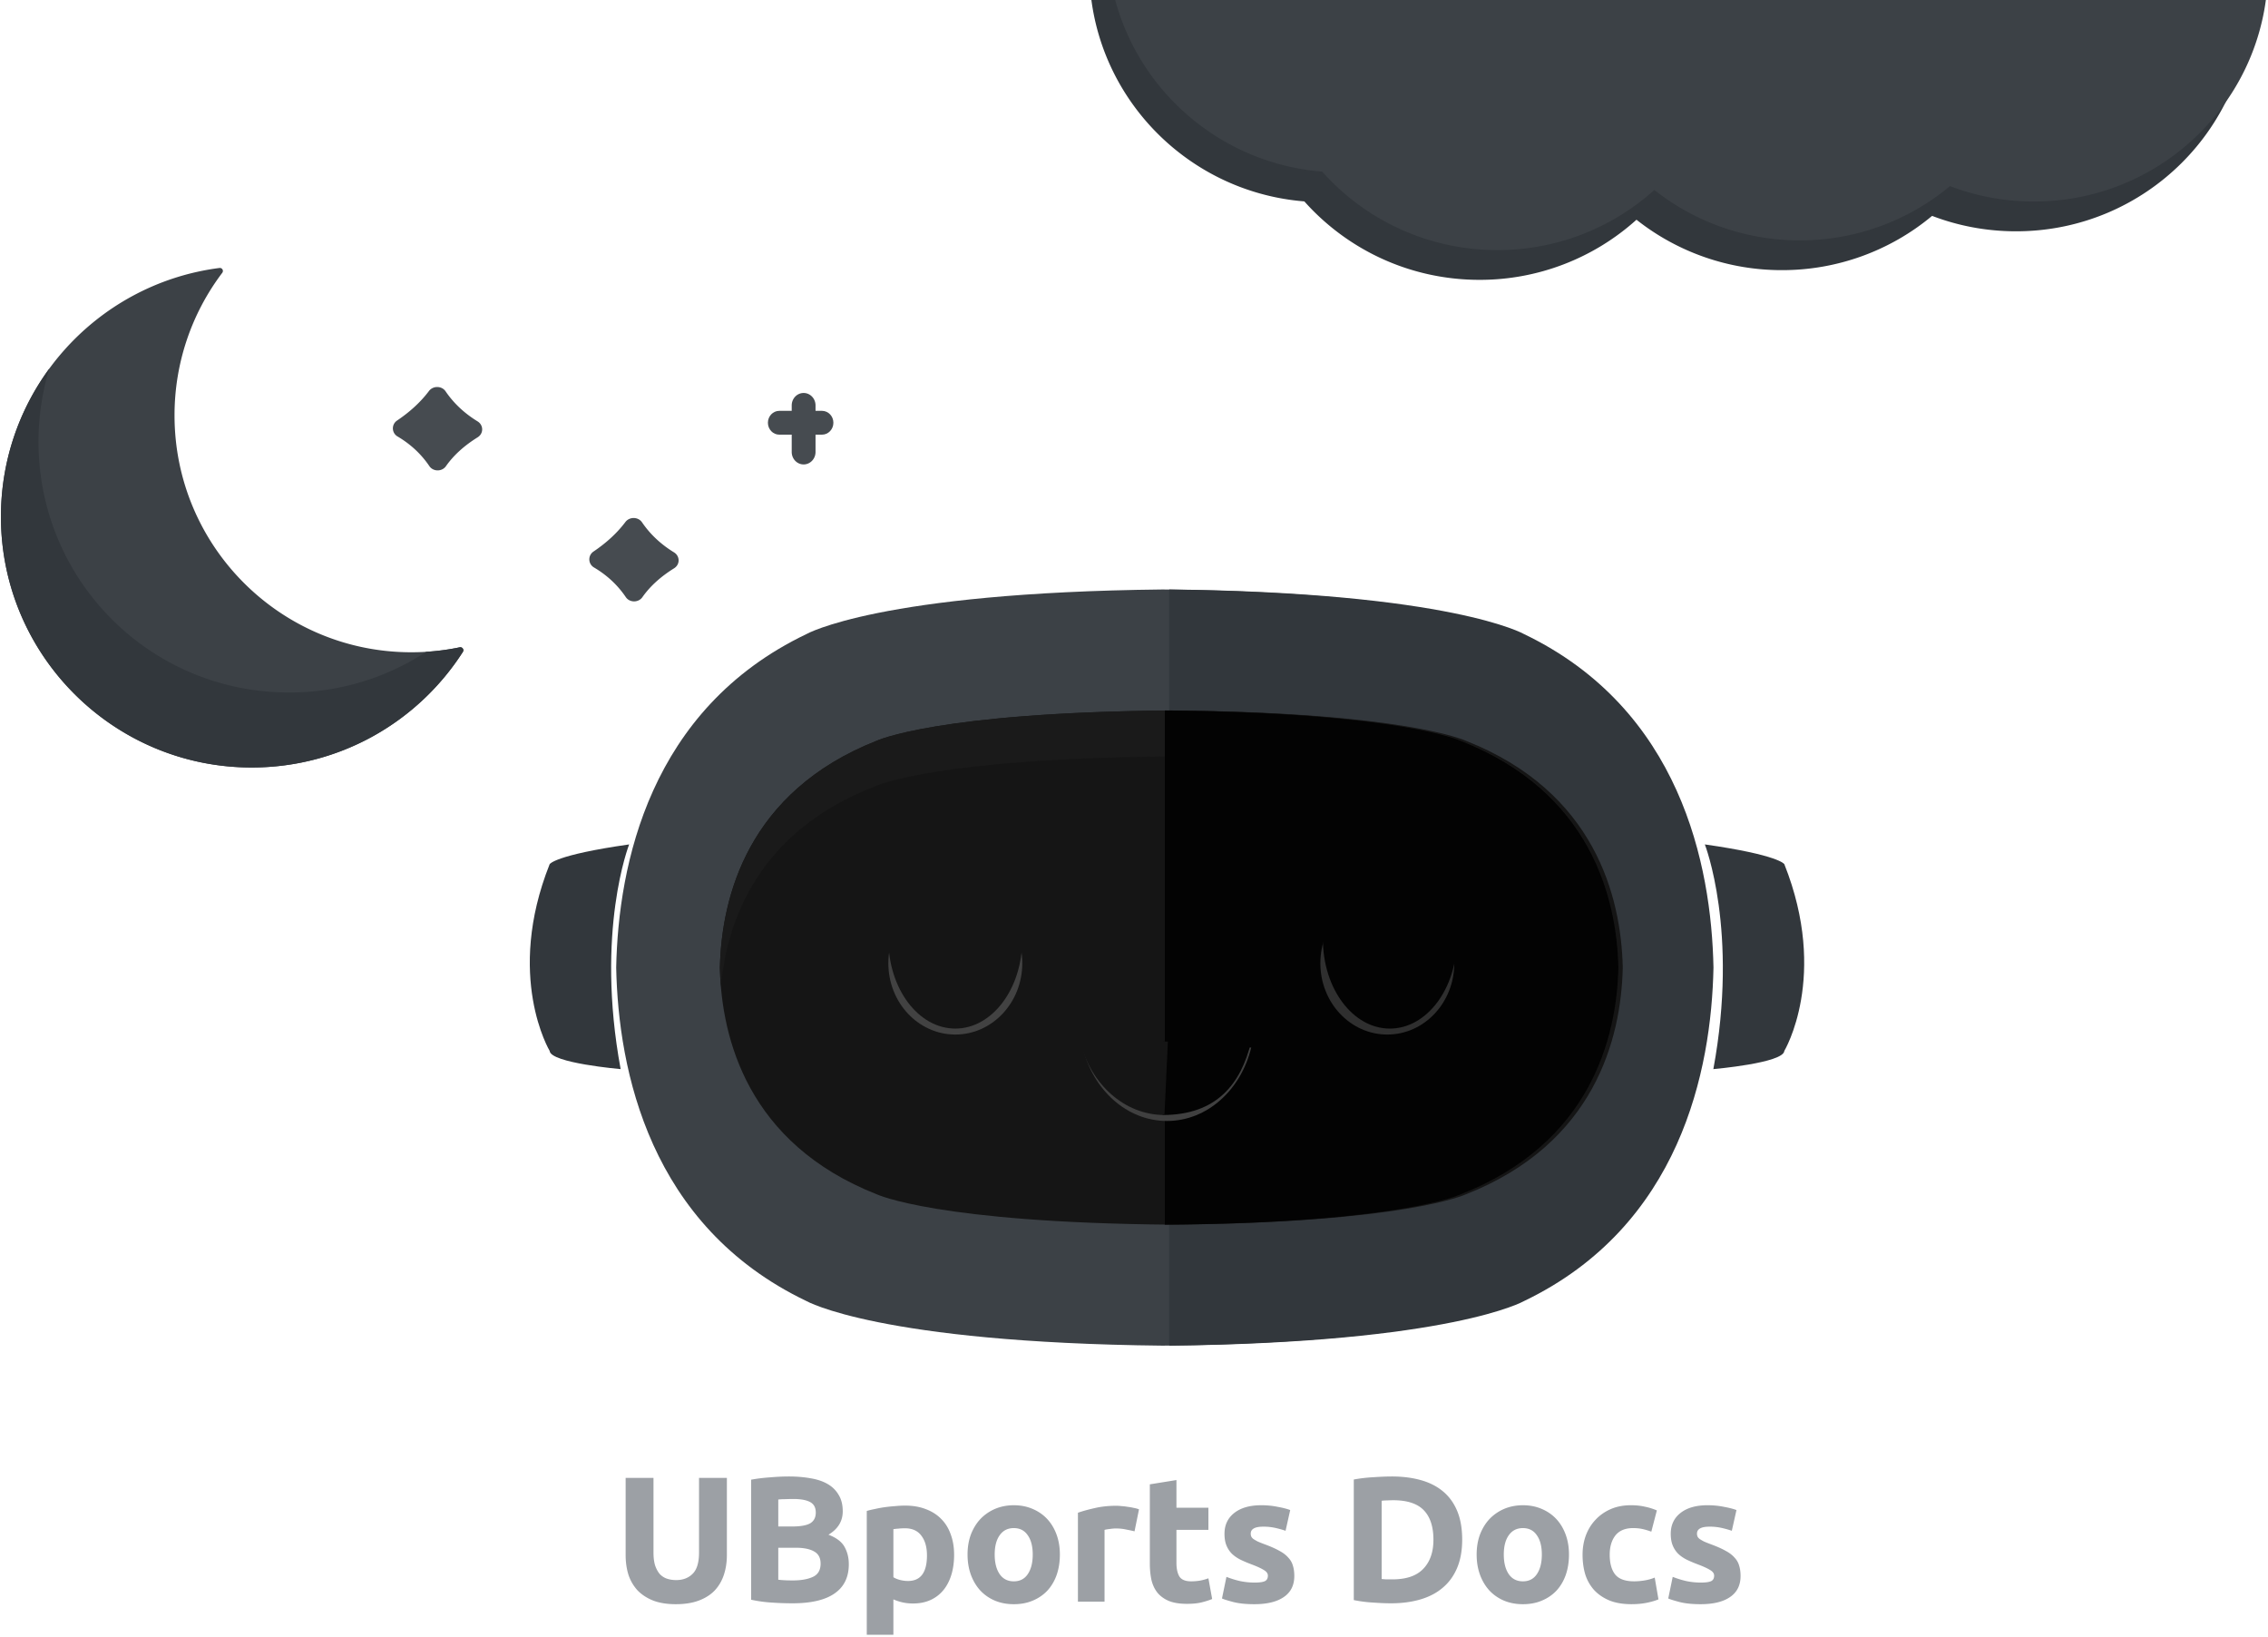 <svg xmlns="http://www.w3.org/2000/svg" width="381" height="275" fill="none"><path d="M113.53 269.42c-1.46 0-2.72-.2-3.78-.6-1.06-.42-1.94-.99-2.64-1.71a7.26 7.26 0 0 1-1.53-2.61c-.32-1.02-.48-2.14-.48-3.36v-12.93h4.68v12.54c0 .84.09 1.56.27 2.16.2.58.46 1.06.78 1.44.34.36.74.62 1.2.78.48.16 1 .24 1.56.24 1.14 0 2.06-.35 2.76-1.05.72-.7 1.08-1.89 1.08-3.57v-12.54h4.68v12.93c0 1.22-.17 2.34-.51 3.36-.34 1.02-.86 1.9-1.56 2.64-.7.72-1.59 1.28-2.67 1.68-1.08.4-2.36.6-3.84.6zm19.582-.15c-1.14 0-2.28-.04-3.42-.12a22.68 22.68 0 0 1-3.51-.48v-20.16c.96-.18 2.01-.31 3.15-.39 1.14-.1 2.2-.15 3.18-.15 1.32 0 2.53.1 3.63.3 1.12.18 2.08.5 2.88.96.8.46 1.42 1.07 1.86 1.83.46.74.69 1.66.69 2.76 0 1.66-.8 2.97-2.4 3.93 1.32.5 2.22 1.18 2.7 2.04.48.86.72 1.83.72 2.91 0 2.18-.8 3.82-2.4 4.92-1.58 1.1-3.94 1.65-7.08 1.65zm-2.37-9.33v5.37c.34.04.71.07 1.11.09.4.02.84.03 1.32.03 1.4 0 2.53-.2 3.39-.6.86-.4 1.29-1.14 1.29-2.22 0-.96-.36-1.64-1.08-2.04-.72-.42-1.75-.63-3.09-.63h-2.94zm0-3.57h2.28c1.44 0 2.47-.18 3.09-.54.62-.38.93-.98.93-1.8 0-.84-.32-1.43-.96-1.77-.64-.34-1.58-.51-2.82-.51-.4 0-.83.01-1.29.03-.46 0-.87.02-1.23.06v4.53zm24.978 4.86c0-1.38-.31-2.48-.93-3.3-.62-.84-1.54-1.26-2.76-1.26-.4 0-.77.02-1.11.06-.34.02-.62.05-.84.09v8.07c.28.18.64.33 1.08.45.46.12.92.18 1.38.18 2.12 0 3.18-1.43 3.18-4.29zm4.56-.12c0 1.22-.15 2.33-.45 3.33-.3 1-.74 1.86-1.32 2.58a5.96 5.96 0 0 1-2.16 1.68c-.86.4-1.85.6-2.97.6-.62 0-1.2-.06-1.74-.18s-1.06-.29-1.56-.51v5.94h-4.47v-20.79c.4-.12.86-.23 1.38-.33.52-.12 1.06-.22 1.62-.3.58-.08 1.16-.14 1.74-.18.6-.06 1.17-.09 1.71-.09 1.3 0 2.46.2 3.48.6 1.02.38 1.88.93 2.58 1.65.7.7 1.23 1.56 1.59 2.58.38 1.02.57 2.16.57 3.42zm17.767-.03c0 1.24-.18 2.38-.54 3.42-.36 1.02-.88 1.9-1.56 2.64-.68.72-1.5 1.28-2.46 1.68-.94.4-2 .6-3.18.6-1.16 0-2.22-.2-3.18-.6-.94-.4-1.75-.96-2.43-1.68-.68-.74-1.21-1.62-1.59-2.64-.38-1.04-.57-2.18-.57-3.42 0-1.24.19-2.37.57-3.39.4-1.02.94-1.89 1.62-2.61.7-.72 1.52-1.28 2.46-1.68.96-.4 2-.6 3.12-.6 1.14 0 2.18.2 3.12.6.96.4 1.78.96 2.46 1.68.68.72 1.21 1.59 1.59 2.61.38 1.02.57 2.15.57 3.39zm-4.56 0c0-1.38-.28-2.46-.84-3.24-.54-.8-1.32-1.2-2.34-1.2-1.02 0-1.81.4-2.37 1.2-.56.78-.84 1.86-.84 3.24 0 1.38.28 2.48.84 3.3.56.8 1.35 1.2 2.37 1.2s1.8-.4 2.34-1.2c.56-.82.84-1.92.84-3.3zm17.104-3.9c-.4-.1-.87-.2-1.41-.3-.54-.12-1.12-.18-1.74-.18-.28 0-.62.03-1.02.09-.38.04-.67.09-.87.15V269h-4.47v-14.94c.8-.28 1.74-.54 2.82-.78 1.1-.26 2.32-.39 3.66-.39.24 0 .53.02.87.06.34.02.68.06 1.02.12.34.04.68.1 1.02.18.34.06.63.14.87.24l-.75 3.69zm2.568-7.89 4.47-.72v4.65h5.37v3.72h-5.37v5.55c0 .94.16 1.69.48 2.25.34.56 1.01.84 2.01.84.48 0 .97-.04 1.47-.12.52-.1.99-.23 1.41-.39l.63 3.48c-.54.22-1.14.41-1.8.57-.66.16-1.47.24-2.43.24-1.22 0-2.23-.16-3.03-.48-.8-.34-1.44-.8-1.92-1.38-.48-.6-.82-1.32-1.02-2.16-.18-.84-.27-1.77-.27-2.79v-13.26zm17.581 16.5c.82 0 1.4-.08 1.74-.24.34-.16.51-.47.51-.93 0-.36-.22-.67-.66-.93-.44-.28-1.11-.59-2.01-.93-.7-.26-1.34-.53-1.92-.81-.56-.28-1.04-.61-1.44-.99-.4-.4-.71-.87-.93-1.41-.22-.54-.33-1.19-.33-1.95 0-1.48.55-2.65 1.65-3.51 1.1-.86 2.61-1.29 4.53-1.29.96 0 1.88.09 2.76.27.88.16 1.58.34 2.1.54l-.78 3.48c-.52-.18-1.09-.34-1.71-.48a9.01 9.01 0 0 0-2.04-.21c-1.4 0-2.1.39-2.1 1.17 0 .18.03.34.09.48.06.14.18.28.36.42.18.12.42.26.72.42.32.14.72.3 1.2.48.98.36 1.79.72 2.43 1.08.64.34 1.14.72 1.5 1.14.38.4.64.85.78 1.35.16.5.24 1.08.24 1.74 0 1.56-.59 2.74-1.77 3.54-1.16.8-2.81 1.2-4.95 1.2-1.4 0-2.57-.12-3.51-.36-.92-.24-1.56-.44-1.92-.6l.75-3.63c.76.3 1.54.54 2.34.72.8.16 1.59.24 2.37.24zm21.361-.6c.22.02.47.04.75.06h1.05c2.34 0 4.07-.59 5.19-1.77 1.14-1.18 1.71-2.81 1.71-4.89 0-2.18-.54-3.83-1.62-4.95s-2.79-1.68-5.13-1.68c-.32 0-.65.01-.99.03-.34 0-.66.02-.96.06v13.14zm13.53-6.6c0 1.8-.28 3.37-.84 4.71-.56 1.34-1.36 2.45-2.4 3.33-1.02.88-2.27 1.54-3.75 1.98-1.48.44-3.14.66-4.98.66-.84 0-1.82-.04-2.94-.12-1.12-.06-2.22-.2-3.3-.42v-20.25c1.08-.2 2.2-.33 3.36-.39 1.18-.08 2.19-.12 3.03-.12 1.78 0 3.39.2 4.83.6 1.46.4 2.71 1.03 3.75 1.89 1.04.86 1.84 1.96 2.4 3.3.56 1.34.84 2.95.84 4.83zm17.94 2.49c0 1.24-.18 2.38-.54 3.42-.36 1.02-.88 1.9-1.56 2.64-.68.72-1.5 1.28-2.46 1.68-.94.4-2 .6-3.18.6-1.16 0-2.22-.2-3.18-.6-.94-.4-1.75-.96-2.43-1.68-.68-.74-1.21-1.62-1.59-2.64-.38-1.04-.57-2.18-.57-3.42 0-1.24.19-2.37.57-3.39.4-1.02.94-1.89 1.62-2.61.7-.72 1.52-1.28 2.46-1.68.96-.4 2-.6 3.12-.6 1.14 0 2.18.2 3.12.6.96.4 1.78.96 2.46 1.68.68.72 1.21 1.59 1.59 2.61.38 1.02.57 2.15.57 3.39zm-4.56 0c0-1.38-.28-2.46-.84-3.24-.54-.8-1.32-1.2-2.34-1.2-1.02 0-1.81.4-2.37 1.2-.56.78-.84 1.86-.84 3.24 0 1.38.28 2.48.84 3.3.56.8 1.35 1.2 2.37 1.2s1.8-.4 2.34-1.2c.56-.82.84-1.92.84-3.3zm6.844.03c0-1.14.18-2.21.54-3.21.38-1.02.92-1.9 1.62-2.64.7-.76 1.55-1.36 2.55-1.8 1-.44 2.14-.66 3.42-.66.84 0 1.61.08 2.31.24.7.14 1.38.35 2.04.63l-.93 3.57c-.42-.16-.88-.3-1.38-.42-.5-.12-1.06-.18-1.68-.18-1.32 0-2.31.41-2.97 1.23-.64.82-.96 1.9-.96 3.24 0 1.42.3 2.52.9 3.3.62.78 1.69 1.17 3.21 1.17.54 0 1.12-.05 1.74-.15.62-.1 1.19-.26 1.71-.48l.63 3.66c-.52.22-1.17.41-1.95.57-.78.16-1.64.24-2.58.24-1.44 0-2.68-.21-3.72-.63-1.04-.44-1.9-1.03-2.58-1.77a7.135 7.135 0 0 1-1.47-2.61c-.3-1.02-.45-2.12-.45-3.3zm19.852 4.68c.82 0 1.4-.08 1.74-.24.34-.16.51-.47.51-.93 0-.36-.22-.67-.66-.93-.44-.28-1.11-.59-2.01-.93-.7-.26-1.34-.53-1.92-.81-.56-.28-1.04-.61-1.44-.99-.4-.4-.71-.87-.93-1.41-.22-.54-.33-1.19-.33-1.95 0-1.48.55-2.65 1.65-3.51 1.1-.86 2.61-1.29 4.53-1.29.96 0 1.88.09 2.76.27.88.16 1.58.34 2.1.54l-.78 3.48c-.52-.18-1.09-.34-1.71-.48a9.01 9.01 0 0 0-2.04-.21c-1.4 0-2.1.39-2.1 1.17 0 .18.03.34.09.48.06.14.18.28.36.42.18.12.42.26.72.42.32.14.72.3 1.2.48.98.36 1.79.72 2.43 1.08.64.34 1.14.72 1.5 1.14.38.4.64.85.78 1.35.16.5.24 1.08.24 1.74 0 1.56-.59 2.74-1.77 3.54-1.16.8-2.81 1.2-4.95 1.2-1.4 0-2.57-.12-3.51-.36-.92-.24-1.56-.44-1.92-.6l.75-3.63c.76.3 1.54.54 2.34.72.8.16 1.59.24 2.37.24z" fill="#54585B" style="fill:#9ca0a5;fill-opacity:1"/><path d="M195.336 99c-47.666.5-59.88 7.5-59.88 7.5-26.333 12.599-31.588 38.729-31.942 56 .354 17.271 5.609 43.401 31.942 56 0 0 12.214 7 59.88 7.5 47.665-.5 59.858-7.5 59.858-7.5 26.333-12.599 31.579-38.729 31.926-56-.347-17.271-5.593-43.401-31.926-56 0 0-12.193-7-59.858-7.5z" fill="#282D33" style="fill:#3c4146;fill-opacity:1"/><path d="M256.039 106.5s-12.147-7-59.633-7.5v127c47.486-.5 59.633-7.5 59.633-7.5 26.234-12.599 31.461-38.729 31.807-56-.346-17.271-5.573-43.401-31.807-56m-150.348 35.317s-5.722 14.534-1.43 37.737c0 0-11.803-1.02-11.923-3.059 0 0-7.51-12.495 0-31.363 0 0 .835-1.53 13.353-3.315" fill="#222629" style="fill:#32373c;fill-opacity:1"/><path d="M286.394 141.817s5.723 14.534 1.431 37.737c0 0 11.803-1.02 11.922-3.059 0 0 7.512-12.495 0-31.363 0 0-.834-1.53-13.353-3.315" fill="#222629" style="fill:#32373c;fill-opacity:1"/><path fill-rule="evenodd" clip-rule="evenodd" d="m120.934 162.5-.003.11c.293 11.714 4.634 29.437 26.387 37.983 0 0 10.09 4.748 49.466 5.087 39.376-.339 49.448-5.087 49.448-5.087 21.753-8.546 26.087-26.269 26.374-37.983l-.003-.11.003-.11c-.287-11.714-4.621-29.437-26.374-37.983 0 0-10.072-4.748-49.448-5.087-39.376.339-49.466 5.087-49.466 5.087-21.753 8.546-26.094 26.269-26.387 37.983l.003.11z" fill="#151515"/><path d="M147.191 131.986s10.042-4.609 49.23-4.938c39.187.329 49.211 4.938 49.211 4.938 19.768 7.574 25.081 22.574 26.072 33.78.095-1.104.151-2.172.176-3.195-.286-11.763-4.599-29.561-26.248-38.143 0 0-10.024-4.767-49.211-5.108-39.188.341-49.23 5.108-49.23 5.108-21.648 8.582-25.969 26.38-26.26 38.143.026 1.023.082 2.091.177 3.195.997-11.206 6.316-26.206 26.083-33.78" fill="#1A1A1A"/><path d="M245.38 124.42s-10.121-4.76-49.685-5.1h-.015v86.36h.015c39.564-.271 49.685-5.1 49.685-5.1 21.857-8.568 26.211-26.336 26.5-38.08-.289-11.744-4.643-29.513-26.5-38.08" fill="#030303"/><path d="M171.732 161.774c0 6.613-5.037 11.975-11.249 11.975-6.213 0-11.249-5.362-11.249-11.975 0-6.613 5.036-11.974 11.249-11.974 6.212 0 11.249 5.361 11.249 11.974" fill="#424242"/><path d="M160.483 172.749c-6.213 0-11.249-6.716-11.249-15 0-8.285 5.036-15 11.249-15 6.212 0 11.249 6.715 11.249 15 0 8.284-5.037 15-11.249 15z" style="stroke-width:.2;stroke-miterlimit:4;stroke-dasharray:none" fill="#151515"/><path d="M244.303 161.774c0 6.613-5.036 11.975-11.249 11.975-6.212 0-11.248-5.362-11.248-11.975 0-6.613 5.036-11.974 11.248-11.974 6.213 0 11.249 5.361 11.249 11.974" fill="#2F2F2F"/><path d="M181.891 175.926c1.714 7.112 7.399 12.337 14.152 12.337 6.753 0 12.437-5.225 14.151-12.337h-28.303z" fill="#404040"/><path d="M195.317 187.263c9.072 0 13.163-5.225 14.877-12.337h-14.728l-.149 12.337z" fill="#030303"/><path d="M195.617 187.263c-6.752 0-12.437-5.225-14.151-12.337h14.728l-.577 12.337z" fill="#151515"/><path d="M233.483 172.749c-6.213 0-11.249-6.716-11.249-15 0-8.285 5.036-15 11.249-15 6.212 0 11.249 6.715 11.249 15 0 8.284-5.037 15-11.249 15z" style="fill:#030303;fill-opacity:1" fill="#030303"/><path d="M77.76 109.483c-7.471 11.654-20.526 19.384-35.389 19.416-23.025.05-41.93-18.575-42.21-41.599C-.1 65.637 15.996 47.678 36.873 45.004a.508.508 0 0 1 .466.813A39.596 39.596 0 0 0 29.32 69.77c0 21.968 17.808 39.776 39.776 39.776a39.87 39.87 0 0 0 8.129-.831c.44-.092.777.39.535.768z" fill="#282D33" style="fill:#3c4146;fill-opacity:1"/><path d="M77.226 108.714a.507.507 0 0 1 .534.767c-7.486 11.679-20.58 19.418-35.481 19.418-23.263 0-42.12-18.858-42.12-42.12 0-9.308 3.02-17.91 8.134-24.884a42.074 42.074 0 0 0-1.822 12.03c-.142 23.439 18.682 42.382 42.12 42.381a41.905 41.905 0 0 0 23.014-6.839 39.492 39.492 0 0 0 5.62-.753z" fill="#222629" style="fill:#32373c;fill-opacity:1"/><path fill-rule="evenodd" clip-rule="evenodd" d="M264.933-59c8.203 0 15.819 2.5 22.122 6.774A39.275 39.275 0 0 1 309.176-59c14.673 0 27.469 7.997 34.228 19.85C362.893-36.825 378-20.314 378-.292c0 21.615-17.608 39.138-39.328 39.138-4.968 0-9.722-.917-14.099-2.59a39.28 39.28 0 0 1-25.228 9.113 39.281 39.281 0 0 1-24.433-8.467A39.289 39.289 0 0 1 248.546 47c-11.71 0-22.224-5.093-29.429-13.175C198.899 32.2 183 15.355 183-5.185c0-21.615 17.608-39.138 39.328-39.138 3.732 0 7.343.517 10.764 1.484C240.24-52.632 251.839-59 264.933-59z" fill="#222629" style="fill:#32373c;fill-opacity:1"/><path fill-rule="evenodd" clip-rule="evenodd" d="M267.933-64c8.203 0 15.819 2.5 22.122 6.774A39.275 39.275 0 0 1 312.176-64c14.673 0 27.469 7.997 34.228 19.85C365.893-41.825 381-25.314 381-5.292c0 21.615-17.608 39.138-39.328 39.138-4.968 0-9.722-.917-14.099-2.59a39.28 39.28 0 0 1-25.228 9.113 39.281 39.281 0 0 1-24.433-8.467A39.289 39.289 0 0 1 251.546 42c-11.71 0-22.224-5.093-29.429-13.175C201.899 27.2 186 10.355 186-10.185c0-21.615 17.608-39.138 39.328-39.138 3.732 0 7.343.517 10.764 1.484C243.24-57.632 254.839-64 267.933-64z" fill="#282D33" style="fill:#3c4146;fill-opacity:1"/><path d="M113.219 92.763c-2.186-1.34-3.983-3.013-5.366-5.042-.644-.945-2.106-.962-2.796-.046-1.4 1.86-3.196 3.5-5.341 4.946a1.577 1.577 0 0 0 .082 2.692c2.139 1.266 3.932 2.906 5.329 4.97.644.952 2.121.955 2.783.015 1.352-1.922 3.168-3.509 5.323-4.85 1.03-.64 1.02-2.051-.014-2.685zm-33-22c-2.186-1.34-3.983-3.013-5.366-5.042-.644-.945-2.106-.962-2.796-.046-1.4 1.86-3.196 3.5-5.341 4.946a1.577 1.577 0 0 0 .082 2.692c2.14 1.266 3.932 2.906 5.33 4.97.643.952 2.12.955 2.782.015 1.352-1.922 3.169-3.509 5.324-4.85 1.029-.641 1.019-2.051-.015-2.685zM135 78c-1.105 0-2-.936-2-2.09v-7.82c0-1.154.895-2.09 2-2.09s2 .936 2 2.09v7.82c0 1.154-.895 2.09-2 2.09z" fill="#282D33" style="fill:#464b50;fill-opacity:1"/><path d="M138.085 73h-7.17c-1.058 0-1.915-.895-1.915-2s.857-2 1.915-2h7.17c1.058 0 1.915.895 1.915 2s-.857 2-1.915 2z" fill="#282D33" style="fill:#464b50;fill-opacity:1"/></svg>